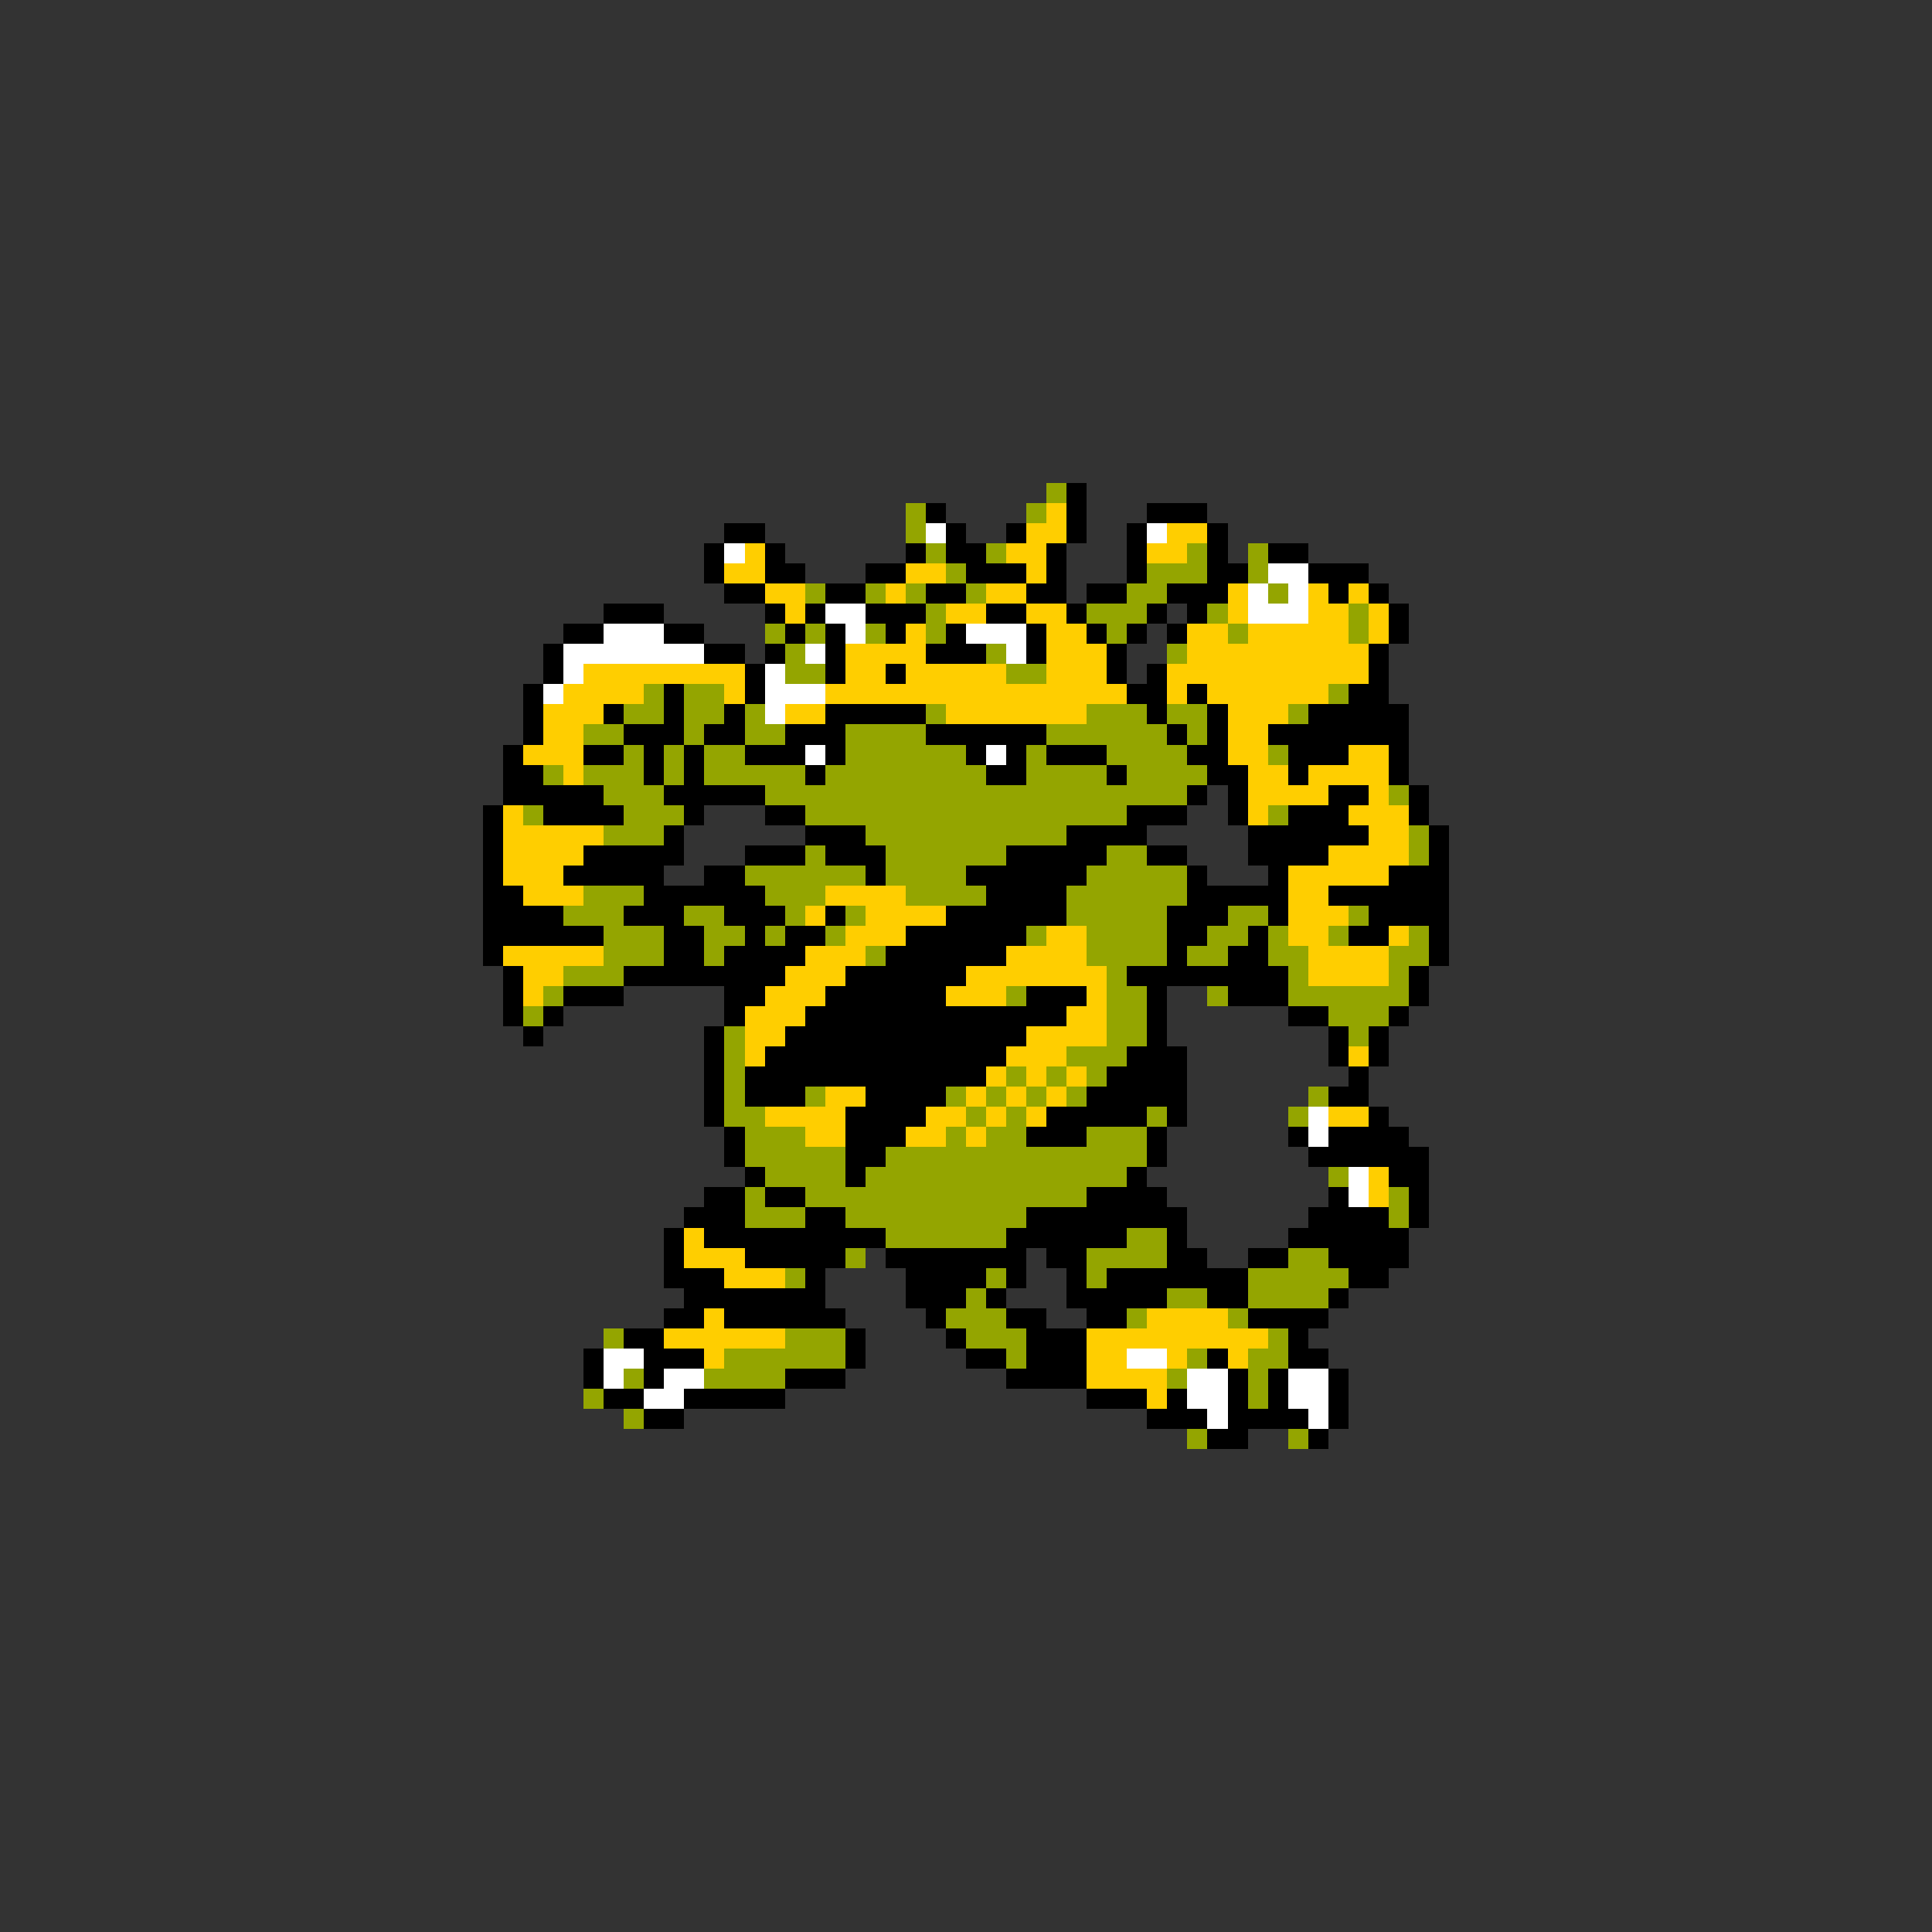 <svg xmlns="http://www.w3.org/2000/svg" viewBox="0 -0.5 96 96" shape-rendering="crispEdges">
<rect x="0" y="-0.5" width="96" height="96" fill="#333333" stroke="none"/>
<path stroke="#94a500" d="M52 24h1M45 25h1M51 25h1M45 26h1M46 27h1M49 27h1M59 27h1M62 27h1M47 28h1M57 28h3M62 28h1M40 29h1M43 29h1M45 29h1M48 29h1M56 29h2M63 29h1M46 30h1M54 30h3M60 30h1M67 30h1M38 31h1M40 31h1M43 31h1M46 31h1M55 31h1M61 31h1M67 31h1M39 32h1M49 32h1M58 32h1M39 33h2M50 33h2M32 34h1M34 34h2M66 34h1M31 35h2M34 35h2M37 35h1M46 35h1M54 35h3M58 35h2M64 35h1M29 36h2M34 36h1M37 36h2M42 36h4M52 36h6M59 36h1M31 37h1M33 37h1M35 37h2M42 37h6M51 37h1M55 37h4M63 37h1M27 38h1M29 38h3M33 38h1M35 38h5M41 38h8M51 38h4M56 38h4M30 39h3M38 39h21M69 39h1M26 40h1M31 40h3M40 40h16M63 40h1M30 41h3M43 41h10M70 41h1M40 42h1M44 42h6M55 42h2M70 42h1M37 43h6M44 43h4M54 43h5M29 44h3M38 44h3M45 44h4M53 44h6M28 45h3M34 45h2M39 45h1M42 45h1M53 45h5M61 45h2M67 45h1M30 46h3M35 46h2M38 46h1M41 46h1M51 46h1M54 46h4M60 46h2M63 46h1M66 46h1M70 46h1M30 47h3M35 47h1M43 47h1M54 47h4M59 47h2M63 47h2M69 47h2M28 48h3M55 48h1M64 48h1M69 48h1M27 49h1M50 49h1M55 49h2M60 49h1M64 49h6M26 50h1M55 50h2M66 50h3M36 51h1M55 51h2M67 51h1M36 52h1M53 52h3M36 53h1M50 53h1M52 53h1M54 53h1M36 54h1M40 54h1M47 54h1M49 54h1M51 54h1M53 54h1M65 54h1M36 55h2M48 55h1M50 55h1M57 55h1M64 55h1M37 56h3M47 56h1M49 56h2M54 56h3M37 57h5M44 57h13M38 58h4M43 58h13M66 58h1M37 59h1M40 59h14M69 59h1M37 60h3M42 60h9M69 60h1M44 61h6M56 61h2M42 62h1M54 62h4M64 62h2M39 63h1M49 63h1M54 63h1M62 63h5M48 64h1M58 64h2M62 64h4M47 65h3M56 65h1M61 65h1M30 66h1M39 66h3M48 66h3M63 66h1M36 67h6M50 67h1M59 67h1M62 67h2M31 68h1M35 68h4M58 68h1M62 68h1M29 69h1M62 69h1M31 70h1M59 71h1M64 71h1" />
<path stroke="#000000" d="M53 24h1M46 25h1M53 25h1M57 25h3M36 26h2M47 26h1M50 26h1M53 26h1M56 26h1M60 26h1M35 27h1M38 27h1M45 27h1M47 27h2M52 27h1M56 27h1M60 27h1M63 27h2M35 28h1M38 28h2M43 28h2M48 28h3M52 28h1M56 28h1M60 28h2M65 28h3M36 29h2M41 29h2M46 29h2M51 29h2M54 29h2M58 29h3M66 29h1M68 29h1M30 30h3M38 30h1M40 30h1M43 30h3M49 30h2M53 30h1M57 30h1M59 30h1M69 30h1M28 31h2M33 31h2M39 31h1M41 31h1M44 31h1M47 31h1M51 31h1M54 31h1M56 31h1M58 31h1M69 31h1M27 32h1M35 32h2M38 32h1M41 32h1M46 32h3M51 32h1M55 32h1M68 32h1M27 33h1M37 33h1M41 33h1M44 33h1M55 33h1M57 33h1M68 33h1M26 34h1M33 34h1M37 34h1M56 34h2M59 34h1M67 34h2M26 35h1M30 35h1M33 35h1M36 35h1M41 35h5M57 35h1M60 35h1M65 35h5M26 36h1M31 36h3M35 36h2M39 36h3M46 36h6M58 36h1M60 36h1M63 36h7M25 37h1M29 37h2M32 37h1M34 37h1M37 37h3M41 37h1M48 37h1M50 37h1M52 37h3M59 37h2M64 37h3M69 37h1M25 38h2M32 38h1M34 38h1M40 38h1M49 38h2M55 38h1M60 38h2M64 38h1M69 38h1M25 39h5M33 39h5M59 39h1M61 39h1M66 39h2M70 39h1M24 40h1M27 40h4M34 40h1M38 40h2M56 40h3M61 40h1M64 40h3M70 40h1M24 41h1M33 41h1M40 41h3M53 41h4M62 41h6M71 41h1M24 42h1M29 42h5M37 42h3M41 42h3M50 42h5M57 42h2M62 42h4M71 42h1M24 43h1M28 43h5M35 43h2M43 43h1M48 43h6M59 43h1M63 43h1M69 43h3M24 44h2M32 44h6M49 44h4M59 44h5M66 44h6M24 45h4M31 45h3M36 45h3M41 45h1M47 45h6M58 45h3M63 45h1M68 45h4M24 46h6M33 46h2M37 46h1M39 46h2M45 46h6M58 46h2M62 46h1M67 46h2M71 46h1M24 47h1M33 47h2M36 47h4M44 47h6M58 47h1M61 47h2M71 47h1M25 48h1M31 48h8M42 48h6M56 48h8M70 48h1M25 49h1M28 49h3M36 49h2M41 49h6M51 49h3M57 49h1M61 49h3M70 49h1M25 50h1M27 50h1M36 50h1M40 50h13M57 50h1M64 50h2M69 50h1M26 51h1M35 51h1M39 51h12M57 51h1M66 51h1M68 51h1M35 52h1M38 52h12M56 52h3M66 52h1M68 52h1M35 53h1M37 53h12M55 53h4M67 53h1M35 54h1M37 54h3M43 54h4M54 54h5M66 54h2M35 55h1M42 55h4M52 55h5M58 55h1M68 55h1M36 56h1M42 56h3M51 56h3M57 56h1M64 56h1M66 56h4M36 57h1M42 57h2M57 57h1M65 57h6M37 58h1M42 58h1M56 58h1M69 58h2M35 59h2M38 59h2M54 59h4M66 59h1M70 59h1M34 60h3M40 60h2M51 60h8M65 60h4M70 60h1M33 61h1M35 61h9M50 61h6M58 61h1M64 61h6M33 62h1M37 62h5M44 62h7M52 62h2M58 62h2M62 62h2M66 62h4M33 63h3M40 63h1M45 63h4M50 63h1M53 63h1M55 63h7M67 63h2M34 64h7M45 64h3M49 64h1M53 64h5M60 64h2M66 64h1M33 65h2M36 65h6M46 65h1M50 65h2M54 65h2M62 65h4M31 66h2M42 66h1M47 66h1M51 66h3M64 66h1M29 67h1M32 67h3M42 67h1M48 67h2M51 67h3M60 67h1M64 67h2M29 68h1M32 68h1M39 68h3M50 68h4M61 68h1M63 68h1M66 68h1M30 69h2M34 69h5M54 69h3M58 69h1M61 69h1M63 69h1M66 69h1M32 70h2M57 70h3M61 70h4M66 70h1M60 71h2M65 71h1" />
<path stroke="#ffce00" d="M52 25h1M51 26h2M58 26h2M37 27h1M50 27h2M57 27h2M36 28h2M45 28h2M51 28h1M38 29h2M44 29h1M49 29h2M61 29h1M65 29h1M67 29h1M39 30h1M47 30h2M51 30h2M61 30h1M65 30h2M68 30h1M45 31h1M52 31h2M59 31h2M62 31h5M68 31h1M42 32h4M52 32h3M59 32h9M29 33h8M42 33h2M45 33h5M52 33h3M58 33h10M28 34h4M36 34h1M41 34h15M58 34h1M60 34h6M27 35h3M39 35h2M47 35h7M61 35h3M27 36h2M61 36h2M26 37h3M61 37h2M67 37h2M28 38h1M62 38h2M65 38h4M62 39h4M68 39h1M25 40h1M62 40h1M67 40h3M25 41h5M68 41h2M25 42h4M66 42h4M25 43h3M64 43h5M26 44h3M41 44h4M64 44h2M40 45h1M43 45h4M64 45h3M42 46h3M52 46h2M64 46h2M69 46h1M25 47h5M40 47h3M50 47h4M65 47h4M26 48h2M39 48h3M48 48h7M65 48h4M26 49h1M38 49h3M47 49h3M54 49h1M37 50h3M53 50h2M37 51h2M51 51h4M37 52h1M50 52h3M67 52h1M49 53h1M51 53h1M53 53h1M41 54h2M48 54h1M50 54h1M52 54h1M38 55h4M46 55h2M49 55h1M51 55h1M66 55h2M40 56h2M45 56h2M48 56h1M68 58h1M68 59h1M34 61h1M34 62h3M36 63h3M35 65h1M57 65h4M33 66h6M54 66h9M35 67h1M54 67h2M58 67h1M61 67h1M54 68h4M57 69h1" />
<path stroke="#ffffff" d="M46 26h1M57 26h1M36 27h1M63 28h2M62 29h1M64 29h1M41 30h2M62 30h3M30 31h3M42 31h1M48 31h3M28 32h7M40 32h1M50 32h1M28 33h1M38 33h1M27 34h1M38 34h3M38 35h1M40 37h1M49 37h1M65 55h1M65 56h1M67 58h1M67 59h1M30 67h2M56 67h2M30 68h1M33 68h2M59 68h2M64 68h2M32 69h2M59 69h2M64 69h2M60 70h1M65 70h1" />
</svg>